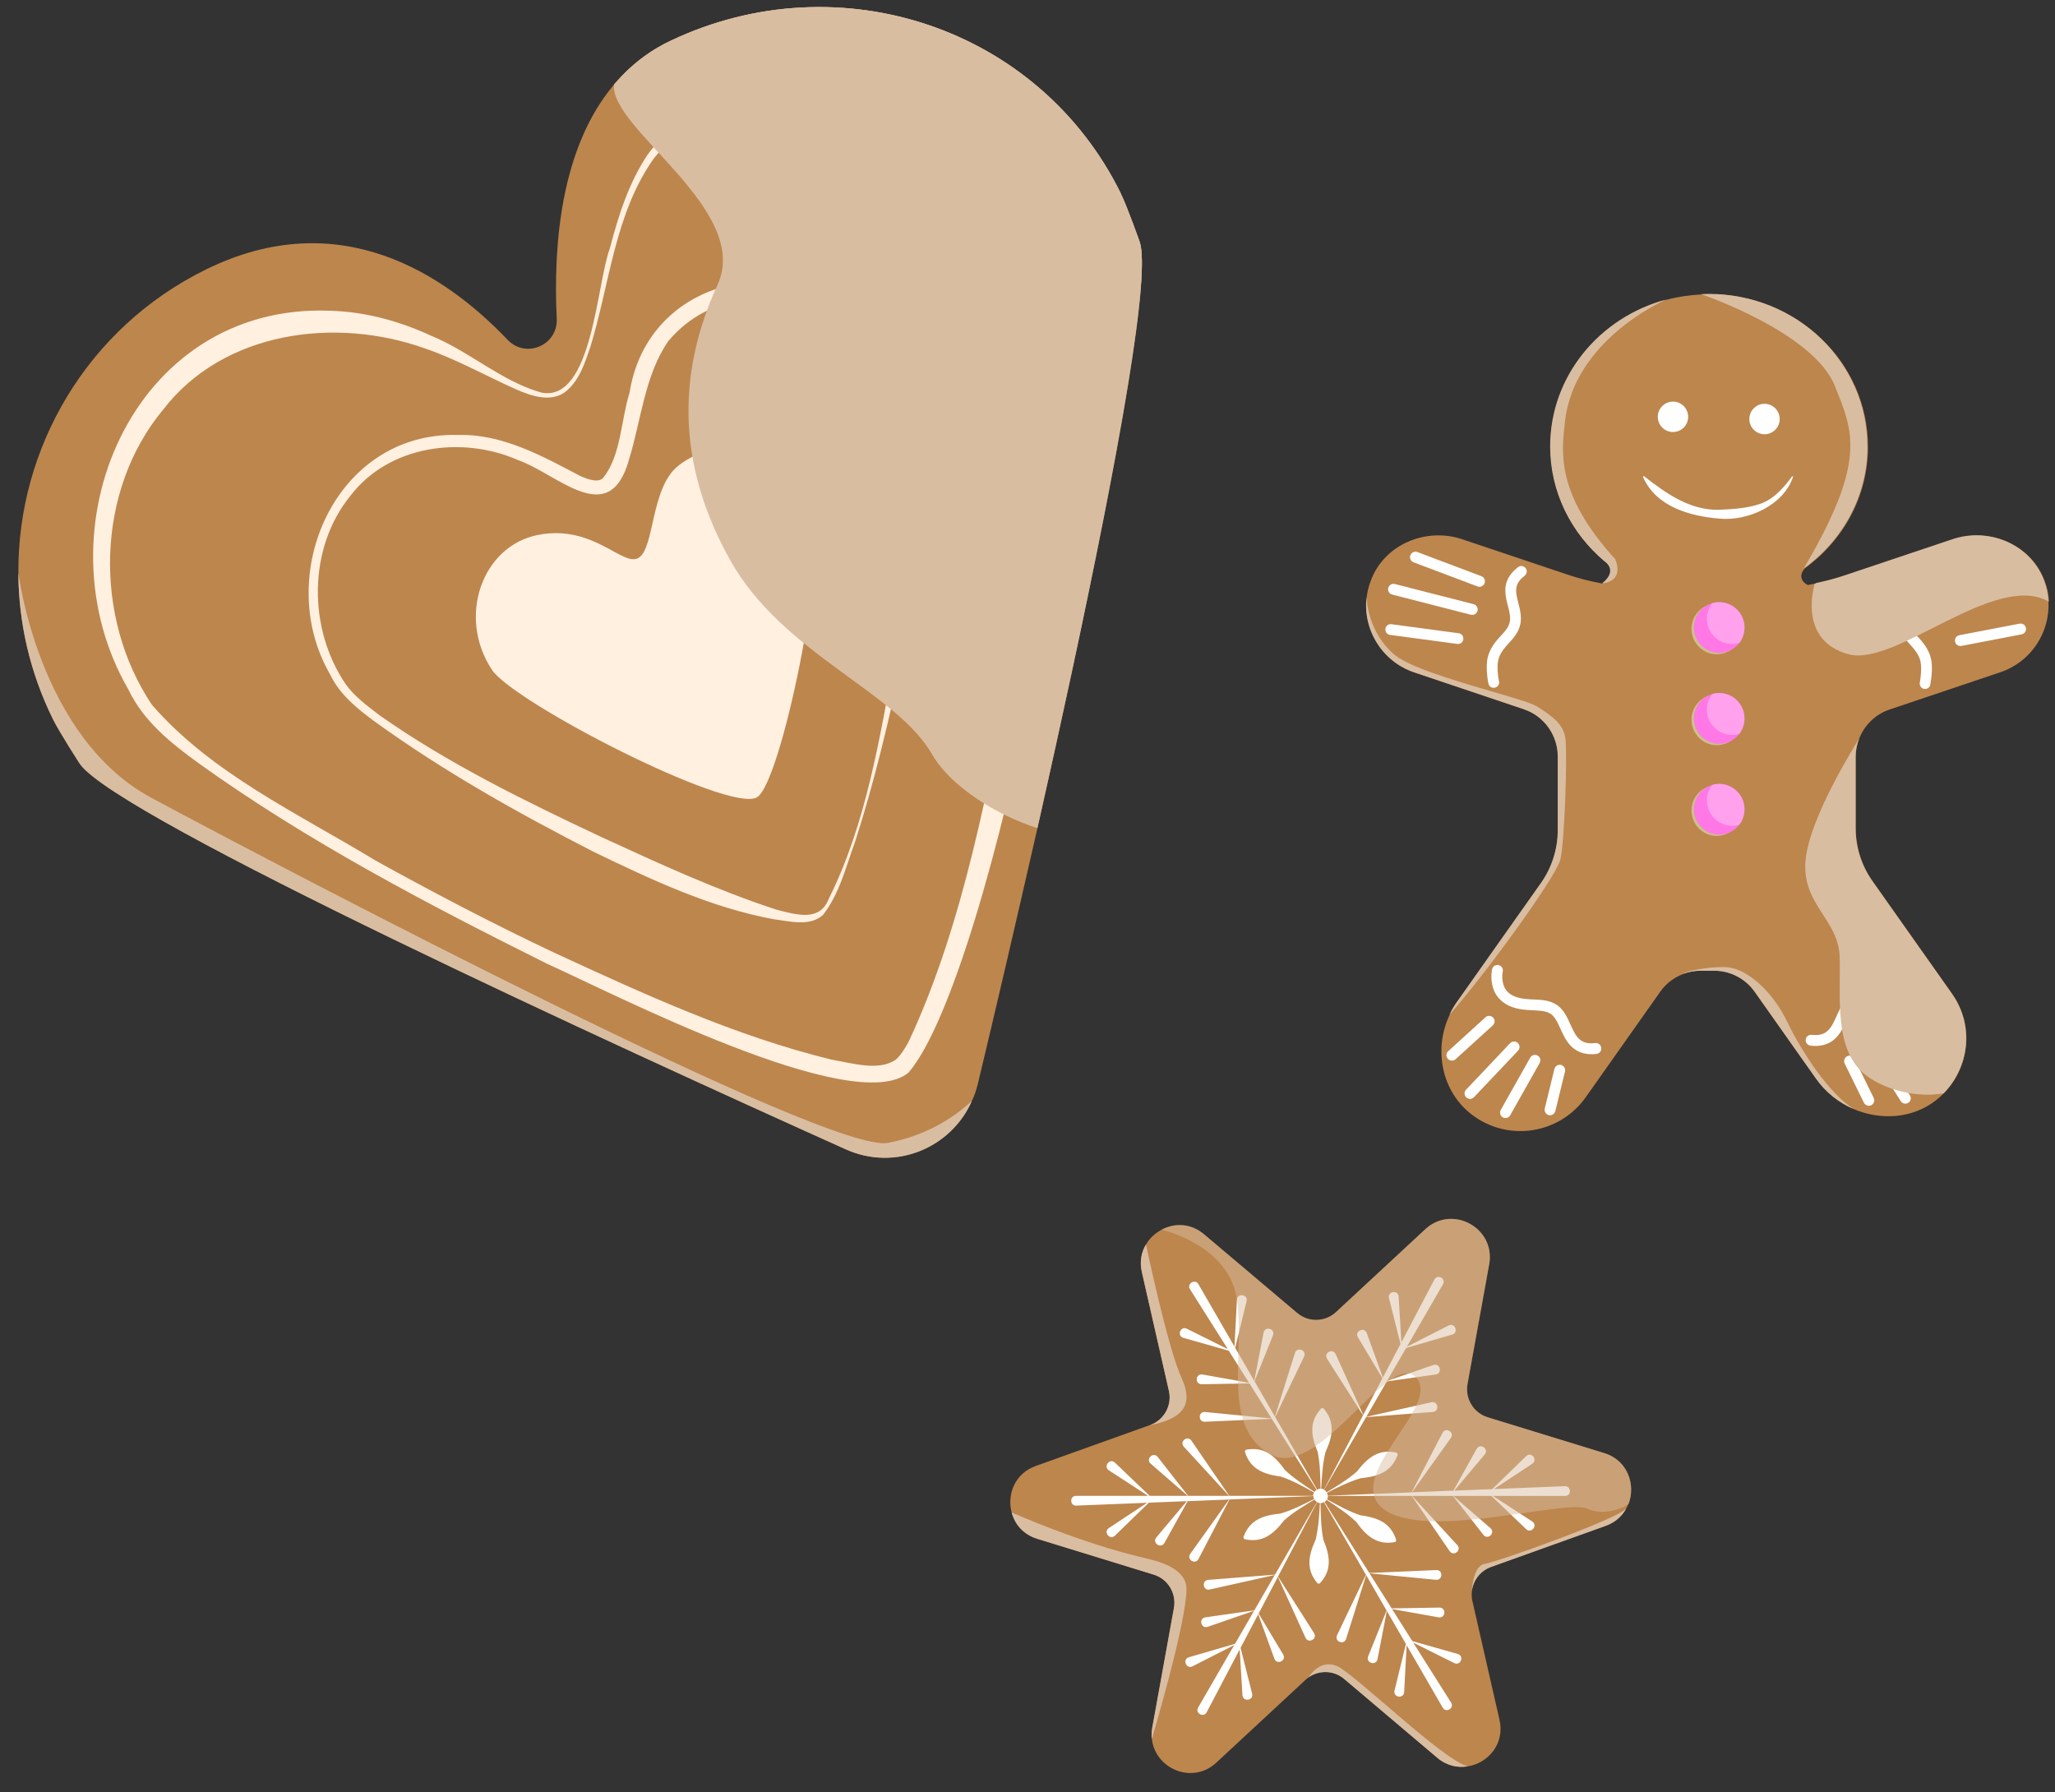 <svg width="86" height="75" viewBox="0 0 86 75" fill="none" xmlns="http://www.w3.org/2000/svg">
<rect x="0" y="0" width="86" height="75" fill="#333333" stroke="none"/>
<path d="M85.726 25.168C85.795 26.463 85.003 27.698 83.713 28.132L79.085 29.69C78.486 29.888 78.021 30.349 77.804 30.916C77.804 30.916 77.804 30.916 77.804 30.925C77.712 31.16 77.662 31.414 77.662 31.676V34.649C77.662 35.451 77.906 36.226 78.371 36.88L81.691 41.582C82.668 42.969 82.382 44.698 81.346 45.753C80.779 46.334 79.978 46.712 79.038 46.712C78.537 46.712 78.048 46.611 77.597 46.422C76.966 46.154 76.409 45.712 76.004 45.136L73.434 41.494C73.047 40.95 72.416 40.623 71.748 40.623H71.168C70.919 40.623 70.67 40.669 70.44 40.757C70.44 40.757 70.431 40.757 70.426 40.766C70.053 40.909 69.717 41.162 69.482 41.499L66.364 45.915C65.277 47.454 63.131 47.8 61.616 46.661C60.317 45.684 59.986 43.9 60.667 42.467C60.755 42.282 60.856 42.103 60.976 41.937L64.49 36.963C64.955 36.309 65.199 35.53 65.199 34.732V31.667C65.199 30.768 64.628 29.966 63.771 29.68L59.193 28.141C57.839 27.685 57.029 26.343 57.199 24.974V24.96C57.227 24.744 57.282 24.523 57.365 24.306C57.922 22.79 59.663 22.052 61.197 22.568L65.591 24.043C66.074 24.209 66.562 24.329 67.064 24.421C67.764 23.863 67.161 23.495 67.161 23.495C65.77 22.319 64.89 20.609 64.89 18.692C64.89 15.76 66.945 13.294 69.745 12.543H69.754C70.219 12.418 70.707 12.345 71.214 12.322C71.32 12.322 71.426 12.312 71.536 12.312C75.202 12.312 78.173 15.166 78.173 18.696C78.173 20.789 77.123 22.633 75.511 23.799H75.52C75.52 23.799 75.138 24.195 75.649 24.481C75.782 24.458 75.911 24.435 76.045 24.407C76.446 24.324 76.842 24.218 77.229 24.089L81.737 22.578C83.271 22.061 85.007 22.794 85.569 24.315C85.68 24.601 85.735 24.891 85.749 25.182L85.726 25.168Z" fill="#BD864D"/>
<g style="mix-blend-mode:multiply">
<path d="M72.905 26.316C72.905 26.561 72.822 26.786 72.684 26.966C72.495 27.215 72.186 27.381 71.846 27.381C71.261 27.381 70.786 26.902 70.786 26.316C70.786 25.832 71.109 25.426 71.555 25.297C71.647 25.27 71.744 25.256 71.846 25.256C72.43 25.256 72.905 25.735 72.905 26.316Z" fill="#CCC188"/>
</g>
<g style="mix-blend-mode:multiply">
<path d="M72.905 30.119C72.905 30.363 72.822 30.589 72.684 30.769C72.495 31.018 72.186 31.184 71.846 31.184C71.261 31.184 70.786 30.704 70.786 30.119C70.786 29.635 71.109 29.229 71.555 29.1C71.647 29.072 71.744 29.059 71.846 29.059C72.43 29.059 72.905 29.538 72.905 30.119Z" fill="#CCC188"/>
</g>
<g style="mix-blend-mode:multiply">
<path d="M72.905 33.917C72.905 34.161 72.822 34.387 72.684 34.567C72.495 34.816 72.186 34.982 71.846 34.982C71.261 34.982 70.786 34.502 70.786 33.917C70.786 33.433 71.109 33.027 71.555 32.898C71.647 32.87 71.744 32.856 71.846 32.856C72.43 32.856 72.905 33.336 72.905 33.917Z" fill="#CCC188"/>
</g>
<path d="M73.005 26.261C73.005 26.505 72.923 26.731 72.784 26.911C72.596 27.16 72.287 27.326 71.946 27.326C71.361 27.326 70.887 26.846 70.887 26.261C70.887 25.777 71.209 25.371 71.656 25.242C71.748 25.215 71.845 25.201 71.946 25.201C72.531 25.201 73.005 25.68 73.005 26.261Z" fill="#FF78E5"/>
<path d="M73.005 30.064C73.005 30.308 72.923 30.534 72.784 30.714C72.596 30.963 72.287 31.129 71.946 31.129C71.361 31.129 70.887 30.649 70.887 30.064C70.887 29.58 71.209 29.174 71.656 29.045C71.748 29.017 71.845 29.003 71.946 29.003C72.531 29.003 73.005 29.483 73.005 30.064Z" fill="#FF78E5"/>
<path d="M73.005 33.866C73.005 34.111 72.923 34.337 72.784 34.516C72.596 34.765 72.287 34.931 71.946 34.931C71.361 34.931 70.887 34.452 70.887 33.866C70.887 33.382 71.209 32.977 71.656 32.848C71.748 32.82 71.845 32.806 71.946 32.806C72.531 32.806 73.005 33.286 73.005 33.866Z" fill="#FF78E5"/>
<path d="M73.006 26.261C73.006 26.505 72.923 26.731 72.785 26.911C72.688 26.939 72.596 26.952 72.49 26.952C71.91 26.952 71.431 26.478 71.431 25.892C71.431 25.652 71.514 25.422 71.656 25.242C71.749 25.215 71.845 25.201 71.947 25.201C72.531 25.201 73.006 25.68 73.006 26.261Z" fill="#FFA1ED"/>
<path d="M73.006 30.064C73.006 30.308 72.923 30.534 72.785 30.714C72.688 30.741 72.596 30.755 72.49 30.755C71.91 30.755 71.431 30.28 71.431 29.695C71.431 29.455 71.514 29.225 71.656 29.045C71.749 29.017 71.845 29.003 71.947 29.003C72.531 29.003 73.006 29.483 73.006 30.064Z" fill="#FFA1ED"/>
<path d="M73.006 33.866C73.006 34.111 72.923 34.337 72.785 34.516C72.688 34.544 72.596 34.558 72.49 34.558C71.91 34.558 71.431 34.078 71.431 33.498C71.431 33.258 71.514 33.027 71.656 32.848C71.749 32.82 71.845 32.806 71.947 32.806C72.531 32.806 73.006 33.286 73.006 33.866Z" fill="#FFA1ED"/>
<path d="M70.013 18.079C70.364 18.079 70.648 17.795 70.648 17.443C70.648 17.092 70.364 16.807 70.013 16.807C69.662 16.807 69.377 17.092 69.377 17.443C69.377 17.795 69.662 18.079 70.013 18.079Z" fill="white"/>
<path d="M73.844 18.172C74.195 18.172 74.479 17.887 74.479 17.536C74.479 17.184 74.195 16.899 73.844 16.899C73.493 16.899 73.208 17.184 73.208 17.536C73.208 17.887 73.493 18.172 73.844 18.172Z" fill="white"/>
<path d="M68.796 19.922C69.722 20.655 70.745 21.37 71.956 21.333C72.541 21.305 73.121 21.273 73.683 21.079C74.249 20.872 74.65 20.406 75 19.932L75.041 19.945C74.645 21.148 73.144 21.821 71.942 21.702C70.703 21.6 69.289 21.195 68.755 19.95L68.792 19.927L68.796 19.922Z" fill="white"/>
<path d="M59.157 23.532L61.833 24.541C61.948 24.587 62.082 24.527 62.128 24.407C62.174 24.288 62.114 24.159 61.994 24.113L59.318 23.103C59.203 23.057 59.069 23.117 59.023 23.237C58.977 23.357 59.037 23.486 59.157 23.532Z" fill="white"/>
<path d="M58.263 24.882L61.556 25.726C61.676 25.758 61.801 25.684 61.833 25.56C61.865 25.44 61.791 25.316 61.667 25.283L58.374 24.44C58.254 24.407 58.13 24.481 58.097 24.606C58.065 24.726 58.139 24.85 58.263 24.882Z" fill="white"/>
<path d="M58.172 26.569L60.986 26.947C61.11 26.966 61.225 26.878 61.239 26.754C61.253 26.629 61.17 26.514 61.046 26.5L58.231 26.122C58.107 26.104 57.992 26.191 57.978 26.316C57.964 26.44 58.047 26.555 58.172 26.569Z" fill="white"/>
<path d="M81.034 24.606L83.258 23.293C83.364 23.228 83.401 23.09 83.337 22.979C83.272 22.868 83.134 22.836 83.023 22.901L80.799 24.215C80.693 24.279 80.656 24.417 80.72 24.528C80.785 24.639 80.923 24.671 81.034 24.606Z" fill="white"/>
<path d="M81.627 25.721L84.409 24.541C84.524 24.491 84.579 24.357 84.529 24.242C84.478 24.127 84.344 24.071 84.229 24.122L81.447 25.302C81.332 25.353 81.277 25.486 81.328 25.602C81.378 25.717 81.512 25.772 81.627 25.721Z" fill="white"/>
<path d="M82.084 27.03L84.603 26.546C84.728 26.523 84.806 26.404 84.783 26.279C84.76 26.154 84.64 26.076 84.516 26.099L81.996 26.583C81.872 26.606 81.793 26.726 81.817 26.851C81.84 26.975 81.959 27.053 82.084 27.03Z" fill="white"/>
<path d="M60.916 44.325L62.473 42.91C62.565 42.827 62.575 42.679 62.487 42.587C62.404 42.495 62.257 42.485 62.165 42.573L60.608 43.988C60.516 44.071 60.506 44.219 60.594 44.311C60.677 44.403 60.824 44.412 60.916 44.325Z" fill="white"/>
<path d="M61.685 45.915L63.528 43.97C63.615 43.877 63.611 43.734 63.519 43.647C63.427 43.559 63.284 43.564 63.196 43.656L61.354 45.602C61.266 45.694 61.271 45.837 61.363 45.924C61.455 46.012 61.598 46.007 61.685 45.915Z" fill="white"/>
<path d="M63.201 46.671L64.435 44.481C64.495 44.371 64.459 44.233 64.348 44.173C64.237 44.113 64.099 44.15 64.039 44.26L62.805 46.45C62.745 46.56 62.782 46.699 62.892 46.759C63.003 46.819 63.141 46.782 63.201 46.671Z" fill="white"/>
<path d="M65.089 46.501L65.494 44.841C65.522 44.721 65.448 44.597 65.328 44.564C65.208 44.537 65.084 44.611 65.052 44.73L64.646 46.39C64.619 46.51 64.692 46.634 64.812 46.666C64.932 46.694 65.056 46.62 65.089 46.501Z" fill="white"/>
<path d="M77.197 44.505L78.003 46.146C78.059 46.256 78.197 46.307 78.307 46.252C78.418 46.196 78.469 46.058 78.413 45.947L77.607 44.306C77.552 44.196 77.414 44.145 77.303 44.2C77.193 44.256 77.142 44.394 77.197 44.505Z" fill="white"/>
<path d="M78.155 43.892L79.546 46.081C79.615 46.187 79.753 46.219 79.859 46.15C79.965 46.081 79.997 45.943 79.928 45.837L78.537 43.647C78.468 43.541 78.33 43.509 78.224 43.578C78.118 43.647 78.086 43.785 78.155 43.892Z" fill="white"/>
<path d="M79.256 43.435L80.849 45.279C80.932 45.376 81.075 45.385 81.172 45.302C81.268 45.219 81.278 45.076 81.195 44.98L79.601 43.136C79.518 43.039 79.375 43.03 79.279 43.113C79.182 43.196 79.173 43.339 79.256 43.435Z" fill="white"/>
<path d="M80.274 42.739L81.605 43.661C81.706 43.73 81.849 43.707 81.923 43.606C81.992 43.505 81.969 43.362 81.867 43.288L80.536 42.366C80.435 42.297 80.292 42.32 80.218 42.421C80.149 42.523 80.172 42.666 80.274 42.739Z" fill="white"/>
<path d="M62.445 40.554C62.445 40.554 62.413 40.692 62.413 40.872C62.413 41.056 62.441 41.296 62.565 41.541C62.689 41.78 62.92 42.011 63.274 42.14C63.638 42.269 63.97 42.269 64.246 42.283C64.527 42.296 64.734 42.319 64.905 42.435C65.001 42.499 65.089 42.619 65.172 42.776C65.296 43.011 65.402 43.324 65.6 43.605C65.701 43.744 65.826 43.873 65.996 43.97C66.162 44.062 66.369 44.117 66.604 44.117C66.669 44.117 66.742 44.117 66.811 44.103C66.936 44.089 67.028 43.979 67.009 43.85C66.996 43.725 66.885 43.633 66.756 43.651C66.701 43.656 66.645 43.661 66.6 43.661C66.374 43.661 66.24 43.601 66.125 43.513C65.955 43.38 65.835 43.131 65.711 42.849C65.582 42.573 65.453 42.264 65.163 42.061C64.868 41.863 64.555 41.845 64.269 41.831C63.979 41.817 63.703 41.812 63.431 41.716C63.178 41.623 63.049 41.485 62.97 41.338C62.892 41.185 62.869 41.015 62.869 40.881C62.869 40.812 62.874 40.757 62.878 40.715L62.888 40.669V40.66C62.915 40.536 62.841 40.416 62.717 40.388C62.593 40.361 62.473 40.434 62.445 40.559V40.554Z" fill="white"/>
<path d="M80.779 28.644C80.779 28.644 80.849 28.321 80.849 27.971C80.849 27.796 80.835 27.607 80.775 27.436C80.646 27.067 80.425 26.828 80.245 26.634C80.066 26.436 79.937 26.288 79.891 26.085C79.877 26.03 79.872 25.975 79.872 25.919C79.872 25.767 79.914 25.588 79.964 25.394C80.015 25.2 80.07 24.988 80.07 24.758C80.07 24.592 80.038 24.417 79.955 24.251C79.868 24.08 79.734 23.924 79.541 23.776C79.439 23.698 79.297 23.721 79.223 23.818C79.145 23.919 79.168 24.062 79.264 24.136C79.416 24.251 79.499 24.357 79.55 24.454C79.6 24.55 79.619 24.647 79.619 24.758C79.619 24.91 79.578 25.085 79.527 25.279C79.476 25.472 79.421 25.684 79.421 25.915C79.421 26.003 79.43 26.095 79.449 26.187C79.527 26.528 79.734 26.749 79.909 26.943C80.089 27.141 80.25 27.316 80.347 27.588C80.379 27.68 80.397 27.828 80.397 27.975C80.397 28.123 80.383 28.27 80.37 28.381C80.36 28.436 80.356 28.482 80.351 28.515L80.342 28.561C80.319 28.685 80.397 28.805 80.517 28.828C80.641 28.851 80.761 28.773 80.784 28.653L80.779 28.644Z" fill="white"/>
<path d="M62.731 28.505L62.722 28.459C62.703 28.367 62.671 28.146 62.671 27.924C62.671 27.777 62.69 27.634 62.722 27.542C62.818 27.27 62.98 27.095 63.159 26.897C63.334 26.703 63.541 26.482 63.62 26.141C63.643 26.049 63.647 25.961 63.647 25.873C63.647 25.643 63.592 25.431 63.541 25.237C63.491 25.044 63.449 24.869 63.449 24.716C63.449 24.606 63.468 24.514 63.519 24.412C63.569 24.315 63.652 24.209 63.804 24.094C63.905 24.016 63.924 23.878 63.846 23.776C63.767 23.675 63.629 23.656 63.528 23.735C63.334 23.882 63.201 24.039 63.113 24.209C63.026 24.38 62.993 24.555 62.998 24.716C62.998 24.947 63.053 25.159 63.104 25.352C63.155 25.546 63.196 25.721 63.196 25.878C63.196 25.938 63.191 25.993 63.178 26.044C63.132 26.247 63.003 26.399 62.823 26.592C62.643 26.786 62.422 27.026 62.293 27.394C62.233 27.57 62.22 27.754 62.22 27.929C62.22 28.279 62.284 28.593 62.289 28.602C62.312 28.727 62.436 28.805 62.556 28.777C62.68 28.754 62.759 28.63 62.731 28.51V28.505Z" fill="white"/>
<path d="M79.689 40.319C79.689 40.319 79.707 40.42 79.707 40.536C79.707 40.669 79.684 40.844 79.606 40.992C79.528 41.144 79.399 41.278 79.145 41.37C78.869 41.471 78.597 41.476 78.307 41.485C78.022 41.499 77.708 41.517 77.414 41.716C77.22 41.849 77.096 42.038 76.999 42.223C76.856 42.504 76.751 42.799 76.608 42.997C76.534 43.098 76.456 43.172 76.364 43.227C76.267 43.283 76.147 43.315 75.977 43.315C75.931 43.315 75.875 43.315 75.82 43.306C75.696 43.292 75.581 43.38 75.567 43.504C75.553 43.629 75.641 43.739 75.765 43.758C75.839 43.767 75.908 43.771 75.972 43.771C76.285 43.771 76.543 43.675 76.732 43.523C77.018 43.287 77.151 42.969 77.275 42.693C77.4 42.416 77.52 42.19 77.667 42.094C77.837 41.978 78.045 41.951 78.326 41.941C78.602 41.928 78.938 41.928 79.297 41.799C79.652 41.674 79.882 41.444 80.007 41.199C80.131 40.96 80.159 40.715 80.159 40.531C80.159 40.347 80.131 40.222 80.126 40.213C80.099 40.089 79.974 40.015 79.855 40.042C79.73 40.07 79.656 40.194 79.684 40.314L79.689 40.319Z" fill="white"/>
<g style="mix-blend-mode:multiply">
<path d="M67.594 23.408C67.594 23.408 68.031 24.302 67.046 24.413C67.746 23.855 67.143 23.486 67.143 23.486C65.752 22.311 64.872 20.601 64.872 18.683C64.872 15.752 66.926 13.286 69.726 12.534C69.501 12.636 65.867 14.286 65.494 17.637C65.351 18.895 65.088 20.656 67.603 23.408H67.594Z" fill="#D9BDA1"/>
</g>
<g style="mix-blend-mode:multiply">
<path d="M65.273 36.042C64.969 36.927 61.925 41.071 60.658 42.463C60.746 42.278 60.847 42.099 60.967 41.933L64.481 36.959C64.946 36.305 65.19 35.526 65.19 34.728V31.663C65.19 30.764 64.619 29.962 63.763 29.676L59.185 28.137C57.831 27.68 57.02 26.339 57.191 24.97C57.191 25.127 57.26 26.459 58.342 27.386C59.346 28.247 63.73 29.188 64.324 29.566C64.918 29.944 65.425 30.289 65.508 30.884C65.6 31.479 65.48 35.461 65.278 36.051L65.273 36.042Z" fill="#D9BDA1"/>
</g>
<g style="mix-blend-mode:multiply">
<path d="M77.588 46.417C76.957 46.154 76.399 45.712 75.994 45.136L73.424 41.495C73.037 40.951 72.406 40.623 71.739 40.623H71.158C70.91 40.623 70.661 40.669 70.431 40.757C70.62 40.586 71.891 40.407 72.393 40.49C73.125 40.609 74.143 41.421 74.787 42.748C75.432 44.076 76.547 45.763 77.592 46.422L77.588 46.417Z" fill="#D9BDA1"/>
</g>
<g style="mix-blend-mode:soft-light">
<path d="M78.15 18.683C78.15 20.775 77.1 22.619 75.488 23.785C78.159 19.259 77.542 18.047 76.787 16.152C75.893 13.903 71.186 12.308 71.186 12.308C71.292 12.308 71.398 12.299 71.509 12.299C75.175 12.299 78.145 15.152 78.145 18.683H78.15Z" fill="#D9BDA1"/>
</g>
<g style="mix-blend-mode:soft-light">
<path d="M85.726 25.169C83.479 23.91 79.338 27.911 77.367 27.381C75.189 26.8 75.944 24.436 75.944 24.436L76.018 24.394C76.418 24.311 76.814 24.205 77.201 24.076L81.71 22.564C83.244 22.048 84.98 22.781 85.542 24.302C85.652 24.588 85.708 24.878 85.722 25.169H85.726Z" fill="#D9BDA1"/>
</g>
<g style="mix-blend-mode:soft-light">
<path d="M81.341 45.754C80.222 45.952 78.919 45.615 78.122 45.025C76.694 43.965 77.049 41.628 76.989 40.038C76.929 38.448 75.396 37.858 75.561 36C75.727 34.198 77.675 31.119 77.795 30.925C77.703 31.16 77.652 31.414 77.652 31.677V34.65C77.652 35.452 77.896 36.226 78.362 36.881L81.682 41.582C82.658 42.969 82.373 44.698 81.337 45.754H81.341Z" fill="#D9BDA1"/>
</g>
<path d="M68.141 62.947C68.118 63.007 68.088 63.069 68.055 63.126C68.055 63.126 68.052 63.126 68.052 63.133C67.88 63.447 67.595 63.709 67.194 63.852L62.398 65.572C61.921 65.744 61.61 66.188 61.59 66.675V66.692C61.587 66.794 61.593 66.9 61.62 67.006L62.753 71.971C62.982 72.968 62.283 73.777 61.441 73.916H61.438C61.013 73.992 60.546 73.893 60.152 73.558L56.261 70.264C55.834 69.899 55.221 69.879 54.767 70.191C54.763 70.194 54.763 70.198 54.763 70.198C54.717 70.227 54.674 70.264 54.634 70.3L50.903 73.763C49.889 74.704 48.328 74.005 48.205 72.763C48.192 72.617 48.199 72.461 48.225 72.302L49.133 67.288C49.242 66.675 48.881 66.079 48.288 65.896L43.417 64.398C42.834 64.219 42.472 63.789 42.343 63.295H42.336C42.138 62.543 42.466 61.664 43.34 61.35L48.106 59.643C48.106 59.643 48.112 59.64 48.119 59.64L48.139 59.633C48.722 59.421 49.057 58.808 48.918 58.205L47.788 53.241C47.685 52.803 47.764 52.402 47.96 52.077C48.112 51.816 48.341 51.603 48.61 51.464C49.146 51.173 49.836 51.183 50.392 51.657L54.283 54.944C54.757 55.348 55.456 55.332 55.913 54.907L59.645 51.444C60.778 50.394 62.594 51.388 62.322 52.906L61.414 57.92C61.305 58.533 61.666 59.129 62.259 59.312L67.131 60.809C68.125 61.111 68.466 62.148 68.148 62.95L68.141 62.947Z" fill="#BD864D"/>
<g style="mix-blend-mode:multiply">
<path d="M48.119 59.64L48.139 59.633C48.722 59.421 49.056 58.808 48.917 58.205L47.787 53.241C47.684 52.803 47.764 52.402 47.959 52.078C47.959 52.078 48.858 56.382 49.451 57.671C49.971 58.808 49.487 59.375 48.119 59.643V59.64Z" fill="#D9BDA1"/>
</g>
<g style="mix-blend-mode:multiply">
<path d="M49.654 66.49C49.654 67.924 48.203 72.769 48.203 72.769H48.199C48.186 72.617 48.193 72.464 48.219 72.302L49.127 67.288C49.236 66.675 48.875 66.079 48.282 65.896L43.411 64.398C42.827 64.219 42.466 63.789 42.337 63.295H42.34C42.34 63.295 45.233 64.587 47.944 65.21C48.65 65.373 49.651 65.688 49.651 66.49H49.654Z" fill="#D9BDA1"/>
</g>
<g style="mix-blend-mode:multiply">
<path d="M61.431 73.916C61.006 73.992 60.539 73.893 60.145 73.558L56.254 70.264C55.827 69.899 55.214 69.879 54.76 70.191C54.806 70.121 55.257 69.425 55.949 69.72C56.682 70.035 60.42 73.697 61.431 73.916Z" fill="#D9BDA1"/>
</g>
<g style="mix-blend-mode:multiply">
<path d="M68.052 63.136C67.88 63.451 67.595 63.712 67.194 63.855L62.398 65.575C61.921 65.747 61.61 66.191 61.59 66.678C61.593 66.526 61.646 65.522 62.133 65.445C62.657 65.369 67.681 63.57 68.049 63.136H68.052Z" fill="#D9BDA1"/>
</g>
<path d="M65.49 62.195L62.521 62.314L64.125 61.254C64.367 61.088 64.082 60.733 63.87 60.936L62.448 62.318L60.861 62.38L62.137 60.863C62.322 60.634 61.948 60.376 61.799 60.631L60.825 62.38L59.091 62.45C59.244 62.238 59.708 61.592 60.102 61.035C60.437 60.568 60.718 60.173 60.718 60.173C60.881 59.938 60.506 59.706 60.37 59.961L59.075 62.453L55.565 62.593C55.565 62.55 55.552 62.506 55.532 62.47C55.993 62.238 56.45 62.006 56.947 61.86C57.64 61.791 58.233 61.618 58.495 60.866L58.455 60.793C57.68 60.614 57.219 61.022 56.791 61.575C56.401 61.92 55.96 62.182 55.519 62.45C55.492 62.407 55.456 62.37 55.413 62.347L57.169 59.305C57.431 59.285 58.23 59.222 58.909 59.169C59.482 59.123 59.966 59.087 59.966 59.087C60.251 59.06 60.185 58.623 59.907 58.682L57.179 59.292L58.034 57.811L60.086 57.519C60.377 57.473 60.268 57.032 59.989 57.121L58.044 57.794L58.843 56.412L60.775 55.849C61.056 55.763 60.888 55.342 60.626 55.468L58.876 56.359L60.387 53.745C60.523 53.506 60.158 53.307 60.029 53.546L58.647 56.177L58.531 54.258C58.508 53.967 58.061 54.036 58.127 54.321L58.611 56.243L57.872 57.648L57.196 55.786C57.09 55.511 56.679 55.706 56.828 55.962L57.855 57.678L57.05 59.212C56.941 58.974 56.613 58.251 56.331 57.628C56.092 57.105 55.894 56.664 55.894 56.664C55.771 56.406 55.383 56.614 55.536 56.86L57.043 59.226L55.41 62.334C55.373 62.314 55.333 62.301 55.29 62.301C55.32 61.787 55.347 61.274 55.469 60.77C55.758 60.134 55.903 59.537 55.383 58.934H55.3C54.757 59.514 54.879 60.117 55.145 60.763C55.247 61.27 55.254 61.784 55.264 62.298C55.211 62.298 55.164 62.318 55.121 62.341L53.365 59.299C53.474 59.07 53.822 58.344 54.117 57.724C54.366 57.208 54.575 56.767 54.575 56.767C54.694 56.505 54.283 56.346 54.194 56.618L53.355 59.285L52.5 57.804L53.272 55.882C53.378 55.607 52.941 55.478 52.881 55.766L52.49 57.787L51.691 56.406L52.169 54.45C52.235 54.165 51.784 54.099 51.764 54.391L51.662 56.352L50.151 53.738C50.011 53.503 49.657 53.718 49.799 53.95L51.387 56.462L49.667 55.604C49.402 55.478 49.239 55.898 49.518 55.985L51.423 56.525L52.271 57.867L50.32 57.519C50.028 57.473 49.992 57.927 50.286 57.927L52.288 57.894L53.216 59.361C52.947 59.335 52.155 59.259 51.486 59.193C50.916 59.136 50.429 59.09 50.429 59.09C50.144 59.067 50.131 59.507 50.419 59.497L53.222 59.375L55.098 62.347C55.062 62.37 55.032 62.4 55.009 62.434C54.578 62.148 54.147 61.87 53.769 61.512C53.362 60.946 52.918 60.521 52.136 60.67L52.093 60.74C52.324 61.502 52.911 61.698 53.6 61.791C54.094 61.956 54.541 62.208 54.992 62.457C54.969 62.5 54.952 62.546 54.952 62.599H51.446C51.304 62.39 50.846 61.728 50.459 61.161C50.134 60.687 49.859 60.286 49.859 60.286C49.693 60.051 49.349 60.326 49.541 60.541L51.433 62.599H49.723L48.447 60.969C48.262 60.74 47.934 61.055 48.152 61.25L49.706 62.599H48.112L46.658 61.207C46.442 61.008 46.161 61.363 46.403 61.529L48.05 62.599H45.031C44.756 62.599 44.769 63.017 45.037 63.007L48.007 62.888L46.403 63.948C46.161 64.114 46.446 64.468 46.658 64.266L48.079 62.884L49.667 62.821L48.391 64.339C48.205 64.568 48.58 64.826 48.729 64.571L49.703 62.821L51.436 62.752C51.284 62.964 50.82 63.61 50.426 64.167C50.091 64.634 49.809 65.028 49.809 65.028C49.647 65.263 50.021 65.496 50.157 65.24L51.453 62.748L54.962 62.609C54.962 62.652 54.975 62.695 54.995 62.732C54.535 62.964 54.078 63.196 53.58 63.342C52.888 63.411 52.295 63.583 52.033 64.336L52.073 64.409C52.848 64.588 53.309 64.18 53.736 63.627C54.124 63.282 54.568 63.02 55.009 62.752C55.035 62.795 55.072 62.831 55.115 62.854L53.358 65.897C53.097 65.916 52.298 65.979 51.619 66.032C51.045 66.079 50.562 66.115 50.562 66.115C50.276 66.142 50.343 66.579 50.621 66.519L53.348 65.91L52.493 67.391L50.442 67.683C50.151 67.729 50.26 68.17 50.538 68.08L52.483 67.408L51.685 68.79L49.753 69.353C49.471 69.439 49.64 69.86 49.902 69.734L51.652 68.843L50.141 71.457C50.005 71.696 50.369 71.895 50.498 71.656L51.88 69.025L51.996 70.944C52.02 71.235 52.467 71.165 52.401 70.88L51.917 68.959L52.656 67.553L53.332 69.416C53.438 69.691 53.849 69.495 53.7 69.24L52.672 67.524L53.478 65.989C53.587 66.228 53.915 66.95 54.197 67.573C54.435 68.097 54.634 68.538 54.634 68.538C54.757 68.796 55.145 68.587 54.992 68.342L53.484 65.976L55.118 62.868C55.154 62.888 55.194 62.901 55.237 62.901C55.208 63.414 55.181 63.928 55.058 64.432C54.77 65.068 54.624 65.665 55.145 66.268H55.227C55.771 65.688 55.648 65.085 55.383 64.438C55.28 63.931 55.274 63.418 55.264 62.904C55.317 62.904 55.363 62.884 55.406 62.861L57.163 65.903C57.053 66.132 56.705 66.858 56.41 67.477C56.162 67.994 55.953 68.435 55.953 68.435C55.834 68.697 56.245 68.856 56.334 68.584L57.173 65.916L58.028 67.398L57.255 69.32C57.149 69.595 57.587 69.724 57.647 69.436L58.038 67.414L58.836 68.796L58.359 70.751C58.293 71.036 58.743 71.103 58.763 70.811L58.866 68.849L60.377 71.464C60.516 71.699 60.871 71.484 60.728 71.252L59.141 68.74L60.861 69.598C61.126 69.724 61.288 69.303 61.01 69.217L59.105 68.677L58.256 67.335L60.208 67.683C60.5 67.729 60.536 67.275 60.241 67.275L58.24 67.308L57.312 65.84C57.58 65.867 58.372 65.943 59.042 66.009C59.612 66.066 60.099 66.112 60.099 66.112C60.384 66.135 60.397 65.694 60.109 65.704L57.305 65.827L55.429 62.854C55.466 62.831 55.496 62.801 55.519 62.768C55.95 63.053 56.381 63.331 56.758 63.689C57.166 64.256 57.61 64.68 58.392 64.531L58.435 64.462C58.203 63.699 57.617 63.504 56.927 63.411C56.434 63.245 55.986 62.993 55.536 62.745C55.559 62.702 55.575 62.656 55.575 62.602H59.081C59.224 62.811 59.681 63.474 60.069 64.041C60.394 64.515 60.669 64.916 60.669 64.916C60.834 65.151 61.179 64.876 60.987 64.66L59.095 62.602H60.805L62.081 64.233C62.266 64.462 62.594 64.147 62.375 63.951L60.821 62.602H62.415L63.87 63.994C64.085 64.193 64.367 63.839 64.125 63.673L62.478 62.602H65.497C65.772 62.602 65.759 62.185 65.49 62.195Z" fill="white"/>
<g style="mix-blend-mode:soft-light" opacity="0.49">
<path d="M68.141 62.947C67.634 63.279 66.892 63.365 66.435 63.136C65.586 62.712 59.605 64.508 57.885 63.136C56.162 61.764 60.387 58.822 59.254 57.639C58.117 56.452 55.197 62.006 53.153 60.856C51.108 59.706 52.096 56.711 51.767 54.398C51.449 52.121 48.696 51.478 48.609 51.461C49.146 51.17 49.836 51.18 50.392 51.654L54.283 54.941C54.757 55.345 55.456 55.329 55.913 54.904L59.645 51.441C60.778 50.391 62.594 51.385 62.322 52.903L61.414 57.917C61.305 58.53 61.666 59.126 62.259 59.309L67.131 60.806C68.125 61.108 68.466 62.145 68.148 62.947H68.141Z" fill="#D9BDA1"/>
</g>
<path d="M46.904 8.101C47.181 8.665 47.701 10.142 47.701 10.142C48.29 12.042 45.761 24.242 43.416 34.656C42.485 38.742 41.596 42.555 40.921 45.364C40.858 45.61 40.785 45.837 40.683 46.049C40.686 46.055 40.677 46.052 40.677 46.052C39.809 48.05 37.451 49.026 35.383 48.089C26.031 43.887 4.937 34.233 3.345 31.972C3.345 31.972 2.49 30.652 2.215 30.095C1.243 28.118 0.774 26.026 0.769 23.964C0.741 18.751 3.631 13.731 8.617 11.278C14.215 8.524 18.637 11.487 21.24 14.217C22.007 15.027 23.351 14.447 23.299 13.337C23.148 10.241 23.47 6.175 25.697 3.539C26.326 2.794 27.117 2.154 28.087 1.699C35.103 -1.62 43.478 1.139 46.907 8.107L46.904 8.101Z" fill="#BD864D"/>
<path d="M43.712 11.161C42.696 8.66 40.888 6.453 38.514 5.136C35.075 3.076 29.961 3.35 27.36 6.635C25.73 8.927 25.518 11.869 24.709 14.509C24.48 15.167 24.271 15.882 23.694 16.372C23.081 16.865 22.246 16.576 21.608 16.299C20.313 15.72 19.096 15.029 17.794 14.585C14.042 13.239 9.355 13.857 6.828 17.142C4.001 20.538 3.899 25.83 6.358 29.494C8.848 32.368 12.473 34.042 15.691 35.998C18.135 37.354 20.615 38.648 23.143 39.845C26.922 41.591 30.762 43.358 34.809 44.346C35.678 44.493 36.794 44.844 37.508 44.331C37.704 44.146 37.886 43.857 38.039 43.568C40.37 38.55 41.33 32.932 42.435 27.537C42.941 24.789 43.361 22.031 43.69 19.267C43.908 16.624 44.418 13.733 43.715 11.167L43.712 11.161ZM44.608 10.779C46.449 15.779 41.501 40.803 38.028 44.879C35.764 46.811 25.591 41.538 22.897 40.334C17.875 37.828 12.883 35.219 8.312 31.939C7.158 31.106 6.001 30.178 5.371 28.852C1.523 22.2 5.513 12.672 13.816 13.004C15.28 13.043 16.713 13.437 18.011 14.037C19.66 14.707 20.974 15.955 22.661 16.43C24.794 16.841 24.968 11.845 25.525 10.384C25.877 9.031 26.309 7.661 27.107 6.465C29.748 2.887 35.127 2.416 38.886 4.467C41.46 5.818 43.463 8.136 44.614 10.791L44.608 10.779Z" fill="#FFF0E0"/>
<path d="M38.083 17.027C36.635 13.079 30.979 10.709 27.965 14.278C26.985 15.704 26.84 17.537 26.332 19.202C25.514 22.2 23.37 19.849 21.667 19.249C19.318 18.222 16.286 18.638 14.672 20.737C12.88 22.938 12.885 26.29 14.458 28.62C14.825 29.14 15.367 29.537 15.876 29.928C18.762 31.958 21.974 33.526 25.168 35.029C27.57 36.133 29.983 37.247 32.486 38.065C33.304 38.274 34.299 38.588 34.675 37.629C36.255 34.47 36.817 30.862 37.463 27.41C37.888 24.798 38.234 22.158 38.325 19.511C38.33 18.712 38.351 17.75 38.083 17.027ZM38.754 16.741C39.079 17.702 38.993 18.577 38.969 19.532C38.822 22.215 38.314 24.854 37.779 27.468C37.212 30.077 36.61 32.674 35.788 35.216C35.403 36.261 35.141 37.392 34.44 38.29C33.878 38.795 33.033 38.547 32.383 38.469C29.723 37.979 27.263 36.815 24.857 35.654C21.684 34.03 18.568 32.282 15.673 30.19C14.946 29.656 14.21 29.059 13.81 28.216C11.414 24.065 14.047 18.043 19.176 18.204C21.014 18.147 22.73 19.102 24.272 19.914C24.652 20.088 25.036 20.194 25.227 20.012C25.987 19.1 25.982 17.591 26.347 16.43C27.014 12.21 31.604 10.645 35.132 12.632C36.78 13.524 38.046 15.032 38.757 16.732L38.754 16.741Z" fill="#FFF0E0"/>
<path d="M34.013 21.433C32.929 18.884 30.126 18.073 28.363 19.509C27.232 20.433 27.391 22.929 26.731 23.341C26.072 23.754 24.85 21.93 22.516 22.385C20.181 22.841 19.115 25.813 20.592 28.036C21.494 29.391 30.447 34.01 31.667 33.373C32.691 32.833 34.674 23.002 34.013 21.433Z" fill="#FFF0E0"/>
<g style="mix-blend-mode:multiply">
<path d="M40.68 46.058C39.812 48.056 37.454 49.032 35.386 48.095C26.031 43.887 4.937 34.233 3.345 31.972C3.345 31.972 2.489 30.652 2.215 30.095C1.242 28.118 0.774 26.026 0.769 23.964C0.769 23.964 1.598 30.848 6.345 33.393C12.672 36.783 34.704 48.298 37.157 47.828C38.638 47.542 39.79 46.887 40.677 46.067L40.68 46.058Z" fill="#D9BDA1"/>
</g>
<g style="mix-blend-mode:soft-light">
<path d="M46.904 8.101C47.181 8.665 47.701 10.142 47.701 10.142C47.803 10.468 47.813 11.119 47.743 12.009L47.748 12.021C47.416 16.262 45.353 26.065 43.416 34.656C41.686 34.106 39.774 32.902 39.01 31.574C37.509 28.943 32.739 27.353 30.554 23.437C28.369 19.52 28.293 15.709 30.03 11.913C31.465 8.774 25.51 5.393 25.694 3.533C25.813 3.401 25.926 3.271 26.048 3.145L26.054 3.142C26.617 2.563 27.286 2.064 28.084 1.693C35.1 -1.625 43.475 1.133 46.904 8.101Z" fill="#D9BDA1"/>
</g>
<g style="mix-blend-mode:soft-light">
<path d="M46.904 8.101C47.182 8.665 47.702 10.142 47.702 10.142C47.803 10.468 47.814 11.119 47.743 12.009C47.167 9.653 45.67 6.806 42.248 3.956C35.394 -1.763 26.378 2.975 26.064 3.144C26.627 2.565 27.296 2.067 28.094 1.696C35.109 -1.623 43.485 1.135 46.913 8.104L46.904 8.101Z" fill="#D9BDA1"/>
</g>
</svg>
